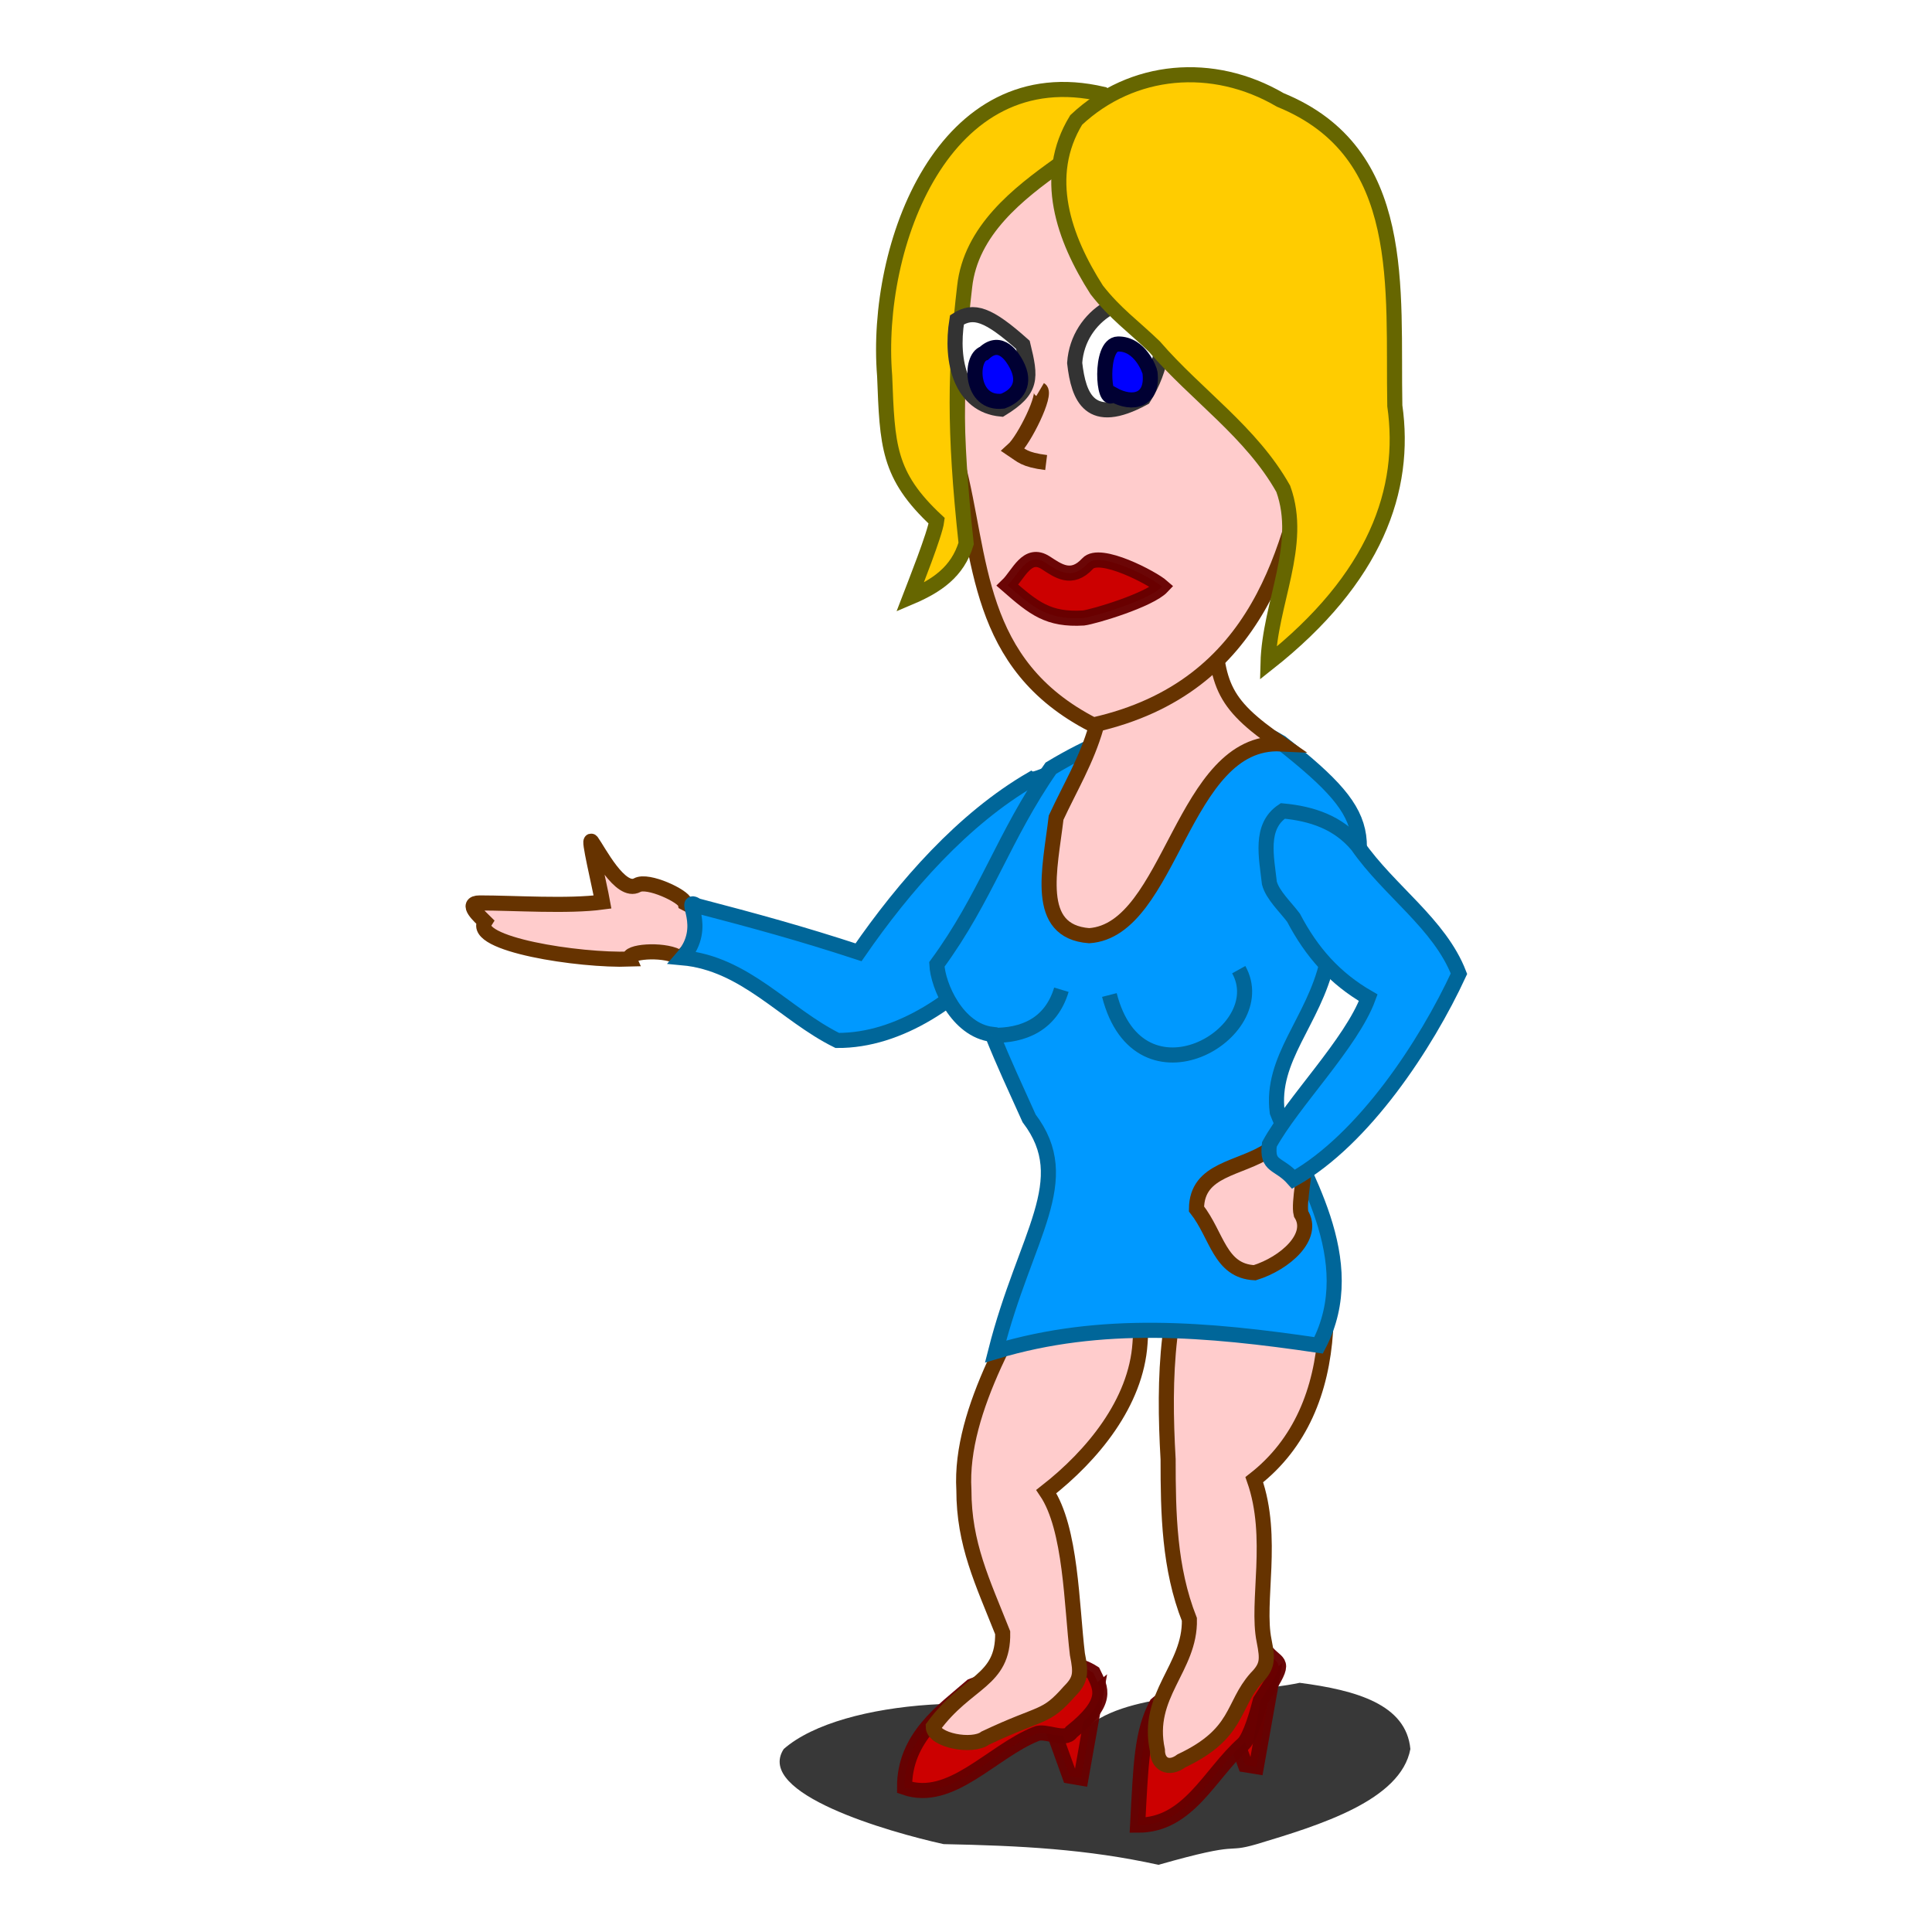 <?xml version="1.0" encoding="UTF-8" standalone="no"?>
<svg xmlns:rdf="http://www.w3.org/1999/02/22-rdf-syntax-ns#" xmlns="http://www.w3.org/2000/svg" height="128" width="128" version="1.0" xmlns:cc="http://creativecommons.org/ns#" xmlns:dc="http://purl.org/dc/elements/1.1/">
 <defs>
  <filter id="filter3533" height="2.016" width="1.435" y="-.508" x="-.218">
   <feGaussianBlur stdDeviation="3.292"/>
  </filter>
 </defs>
 <g transform="translate(-314.88 -44.078)">
  <g fill-rule="evenodd">
   <path d="m387.14 155.6c-4.56-2.86-14.3-2.27-17.68 2.13-1.68 3.82 6.06 7.1 9.2 8.13 4.38 0.13 8.26 0.42 12.37 1.77 5.01-2.12 3.69-0.92 5.66-1.77 3.63-1.62 8.29-3.74 8.84-8.13-0.24-3.81-3.11-5.03-6.37-5.66-3.64 1.13-9.37 0.59-12.02 3.53z" fill-opacity=".778" transform="matrix(1.151 0 0 .775 -58.444 37.714)" filter="url(#filter3533)"/>
   <path d="m360.27 103.9c-0.11-0.46-2.47-1.57-3.17-1.18-1.12 0.61-2.59-2.3-3.02-2.883-0.27-0.378 0.52 2.893 0.72 4.003-2.3 0.31-5.82 0.06-8.14 0.06-1.04 0 0.07 0.96 0.35 1.24-0.94 1.49 6.24 2.6 9.59 2.48-0.21-0.51 2.15-0.68 3.14-0.18 0.58 0.29 1.41-1.44 1.41-2.12 0-0.82-0.07-1.01-0.88-1.42z" stroke="#663300" stroke-width="1px" fill="#ffcccc"/>
   <path d="m383.25 95.683c-4.56 2.641-8.45 7.087-11.49 11.487-3.78-1.24-6.86-2.08-10.69-3.08-1.1-0.67 0.86 1.33-0.98 3.44 4.18 0.38 6.78 3.76 10.26 5.48 8.2 0.05 16.29-10.96 16.61-18.565-0.18-0.368-3.32 1.394-3.71 1.238z" stroke="#006699" stroke-width="1px" fill="#0099ff"/>
  </g>
  <g stroke-opacity=".968" fill-rule="evenodd" stroke="#660000" stroke-width="1px" fill="#cc0000">
   <path d="m396.25 157.88l2.87-2.38-1 5.62-0.74-0.12-1.13-3.12z"/>
   <path d="m384.62 158.62l2.88-2.37-1 5.63-0.75-0.13-1.13-3.13z"/>
   <path d="m379.25 155.79c-1.85 1.61-4.46 3.38-4.44 6.71 3.07 1.07 5.76-2.36 8.7-3.54 0.61-0.3 1.94 0.52 2.35-0.13 2.52-2.01 1.96-2.88 1.45-3.93-0.46-0.3-1.04-0.48-1.62-0.67-2.31-0.23-4.36 0.77-6.44 1.56z"/>
   <path d="m391.5 157c-0.99 1.9-1.03 3.9-1.25 8 3.38 0.02 4.76-3.39 7-5.38 0.48-0.47 0.94-2.13 1.13-2.87 1.76-2.71 1.3-2.28 0.5-3.13-0.54-0.13-1.15-0.12-1.76-0.12-2.26 0.5-3.89 2.09-5.62 3.5z"/>
  </g>
  <g fill-rule="evenodd" stroke-width="1px">
   <path d="m401.64 127.33c0.99 1.66 1.2 3.05 1.06 4.95-0.26 3.94-1.65 7.44-4.72 9.83 1.35 3.84 0.12 8.09 0.65 10.67 0.25 1.27 0.24 1.7-0.53 2.48-1.62 1.83-1.12 3.67-4.95 5.48-0.86 0.64-1.59 0.2-1.59-0.71-0.79-3.67 2.19-5.42 2.12-8.66-1.34-3.39-1.41-7.02-1.41-10.61-0.31-5.4-0.16-10.88 2.3-15.64 2.18-2.92 5.94-0.12 7.07 2.21z" stroke="#663300" fill="#ffcccc"/>
   <path d="m389.26 128.21c1 1.67 1.3 2.97 1.15 4.86-0.26 3.94-3.15 7.44-6.21 9.83 1.65 2.44 1.67 7.53 2.06 10.77 0.25 1.26 0.24 1.7-0.53 2.47-1.62 1.84-1.74 1.28-5.57 3.09-0.86 0.65-3.45 0.15-3.45-0.75 2.22-3.04 4.66-2.98 4.6-6.23-1.34-3.38-2.57-5.87-2.57-9.46-0.31-5.4 3.65-11.41 6.1-16.17 2.19-2.92 3.29-0.73 4.42 1.59z" stroke="#663300" fill="#ffcccc"/>
   <path d="m384.5 94.975c-3.13 4.5-4.29 8.555-7.55 12.995 0.06 1.4 1.34 4.37 3.67 4.64 0.79 1.97 1.46 3.38 2.44 5.56 3.14 4.14-0.24 7.66-2.22 15.45 7.02-2.11 13.99-1.5 21.4-0.41 2.97-5.68-1.25-11.6-2.74-15.45-0.46-3.55 2.41-6.02 3.31-9.94 2.85-8.219 3.73-9.188-3.06-14.545-4.69-2.846-10.29-1.296-15.25 1.7z" stroke="#006699" fill="#0099ff"/>
   <path d="m387.87 84.543c0.06 2.608 0.5 5.21-0.37 7.707-0.63 2.198-1.71 3.976-2.65 6-0.4 3.41-1.49 7.54 2.19 7.82 5.46-0.37 6.14-13.036 12.71-12.709-4.09-2.801-4.26-4-4.5-8.861-1.83-0.316-5.29-0.768-7.38 0.043z" stroke="#663300" fill="#ffcccc"/>
  </g>
  <path d="m388.91 52.369c-3.58-0.487-8.39 1.687-9.83 6.074-0.51 5.394-0.87 10.85-0.78 16.28 1.66 6.277 1.14 13.357 9.01 17.386 11.21-2.503 13.04-12.062 14.53-18.78-1.38-6.379 1.17-11.621-3-17.068-2.85-2.578-7.47-4.554-9.93-3.892z" fill-rule="evenodd" stroke="#663300" stroke-width="1px" fill="#ffcccc"/>
  <path d="m383.79 69.886c0.46 0.271-1.05 3.334-1.79 3.998 0.54 0.358 0.72 0.654 2.19 0.839" stroke="#663300" stroke-width="1px" fill="none"/>
  <g stroke-width="1px" fill-rule="evenodd">
   <g>
    <path d="m387.96 50.325c-10.55-2.482-15.17 10.022-14.47 18.653 0.18 4.597 0.2 6.581 3.45 9.605-0.11 0.87-1.48 4.313-1.77 5.069 1.78-0.754 3.15-1.687 3.72-3.565-0.82-7.613-0.73-11.609-0.1-17.013 0.81-7.474 12.69-9.776 9.17-12.749z" stroke="#666600" fill="#ffcc00"/>
    <path d="m386.08 68.124c0.22-3.234 3.66-5.069 5.73-3.773 0.35 1.938 0.07 4.147-1.16 6.094-3.56 1.935-4.31-0.03-4.57-2.321z" stroke="#333333" fill="#ffffff"/>
    <path d="m386.18 52.027c-2.28 3.728-0.83 7.829 1.36 11.256 1.23 1.576 2.4 2.386 3.82 3.754 2.79 3.234 6.43 5.67 8.54 9.429 1.35 3.731-0.91 7.59-1.01 11.558 7.15-5.646 9.19-11.523 8.4-17.063-0.15-7.776 0.94-16.783-7.59-20.263-4.45-2.605-9.81-2.157-13.52 1.329z" stroke="#666600" fill="#ffcc00"/>
   </g>
   <path d="m381.63 82.856c0.73-0.705 1.29-2.298 2.54-1.487 0.79 0.51 1.7 1.212 2.77 0.048 0.81-0.89 4.31 0.968 4.94 1.525-0.84 0.893-4.52 1.994-5.22 2.08-2.33 0.137-3.28-0.638-5.03-2.166z" stroke-opacity=".968" stroke="#660000" fill="#cc0000"/>
   <g>
    <path d="m378.28 65.268c-0.46 2.814 0.3 5.671 2.93 5.912 2.08-1.276 1.98-2.049 1.44-4.255-2.3-2.058-3.27-2.366-4.37-1.657z" stroke="#333333" fill="#ffffff"/>
    <path d="m380.07 67.487c1.12-1.051 1.92 0.298 2.14 0.714 0.7 1.299 0.05 2.101-0.89 2.454-2.17 0.251-2.2-2.861-1.25-3.168z" stroke="#000033" fill="#0000ff"/>
    <path d="m388.62 70.214c-0.65 0.805-0.92-3.32 0.33-3.344 1.47-0.028 2.1 1.734 2.12 1.897 0.22 1.844-1.13 2.181-2.45 1.447z" stroke="#000033" fill="#0000ff"/>
    <path d="m398.98 120.25c-1.96 1.31-4.81 1.24-4.83 3.92 1.38 1.76 1.53 4.12 3.86 4.23 2.02-0.63 4.01-2.41 3.07-3.9-0.19-0.74 0.34-3 0.2-3.54-0.19-0.79-1.54-0.71-2.3-0.71z" stroke="#663300" fill="#ffcccc"/>
   </g>
  </g>
  <g fill-rule="evenodd" stroke="#006699" stroke-width="1px" fill="#0099ff">
   <path d="m399.87 97.804c-1.56 1.034-1.08 3.056-0.89 4.776 0.21 0.8 1.06 1.58 1.6 2.3 1.2 2.29 2.73 4.02 4.95 5.3-1.1 3-5.02 6.92-6.55 9.72-0.19 1.54 0.61 1.18 1.6 2.3 4.66-2.64 8.78-8.9 10.96-13.61-1.28-3.31-4.64-5.49-6.72-8.49-1.28-1.538-3.02-2.114-4.95-2.296z"/>
   <path d="m388.38 110c1.98 7.74 10.91 2.51 8.57-1.68"/>
   <path d="m380.6 112.67c2.09 0.05 3.91-0.73 4.6-3.02"/>
  </g>
 </g>
</svg>
